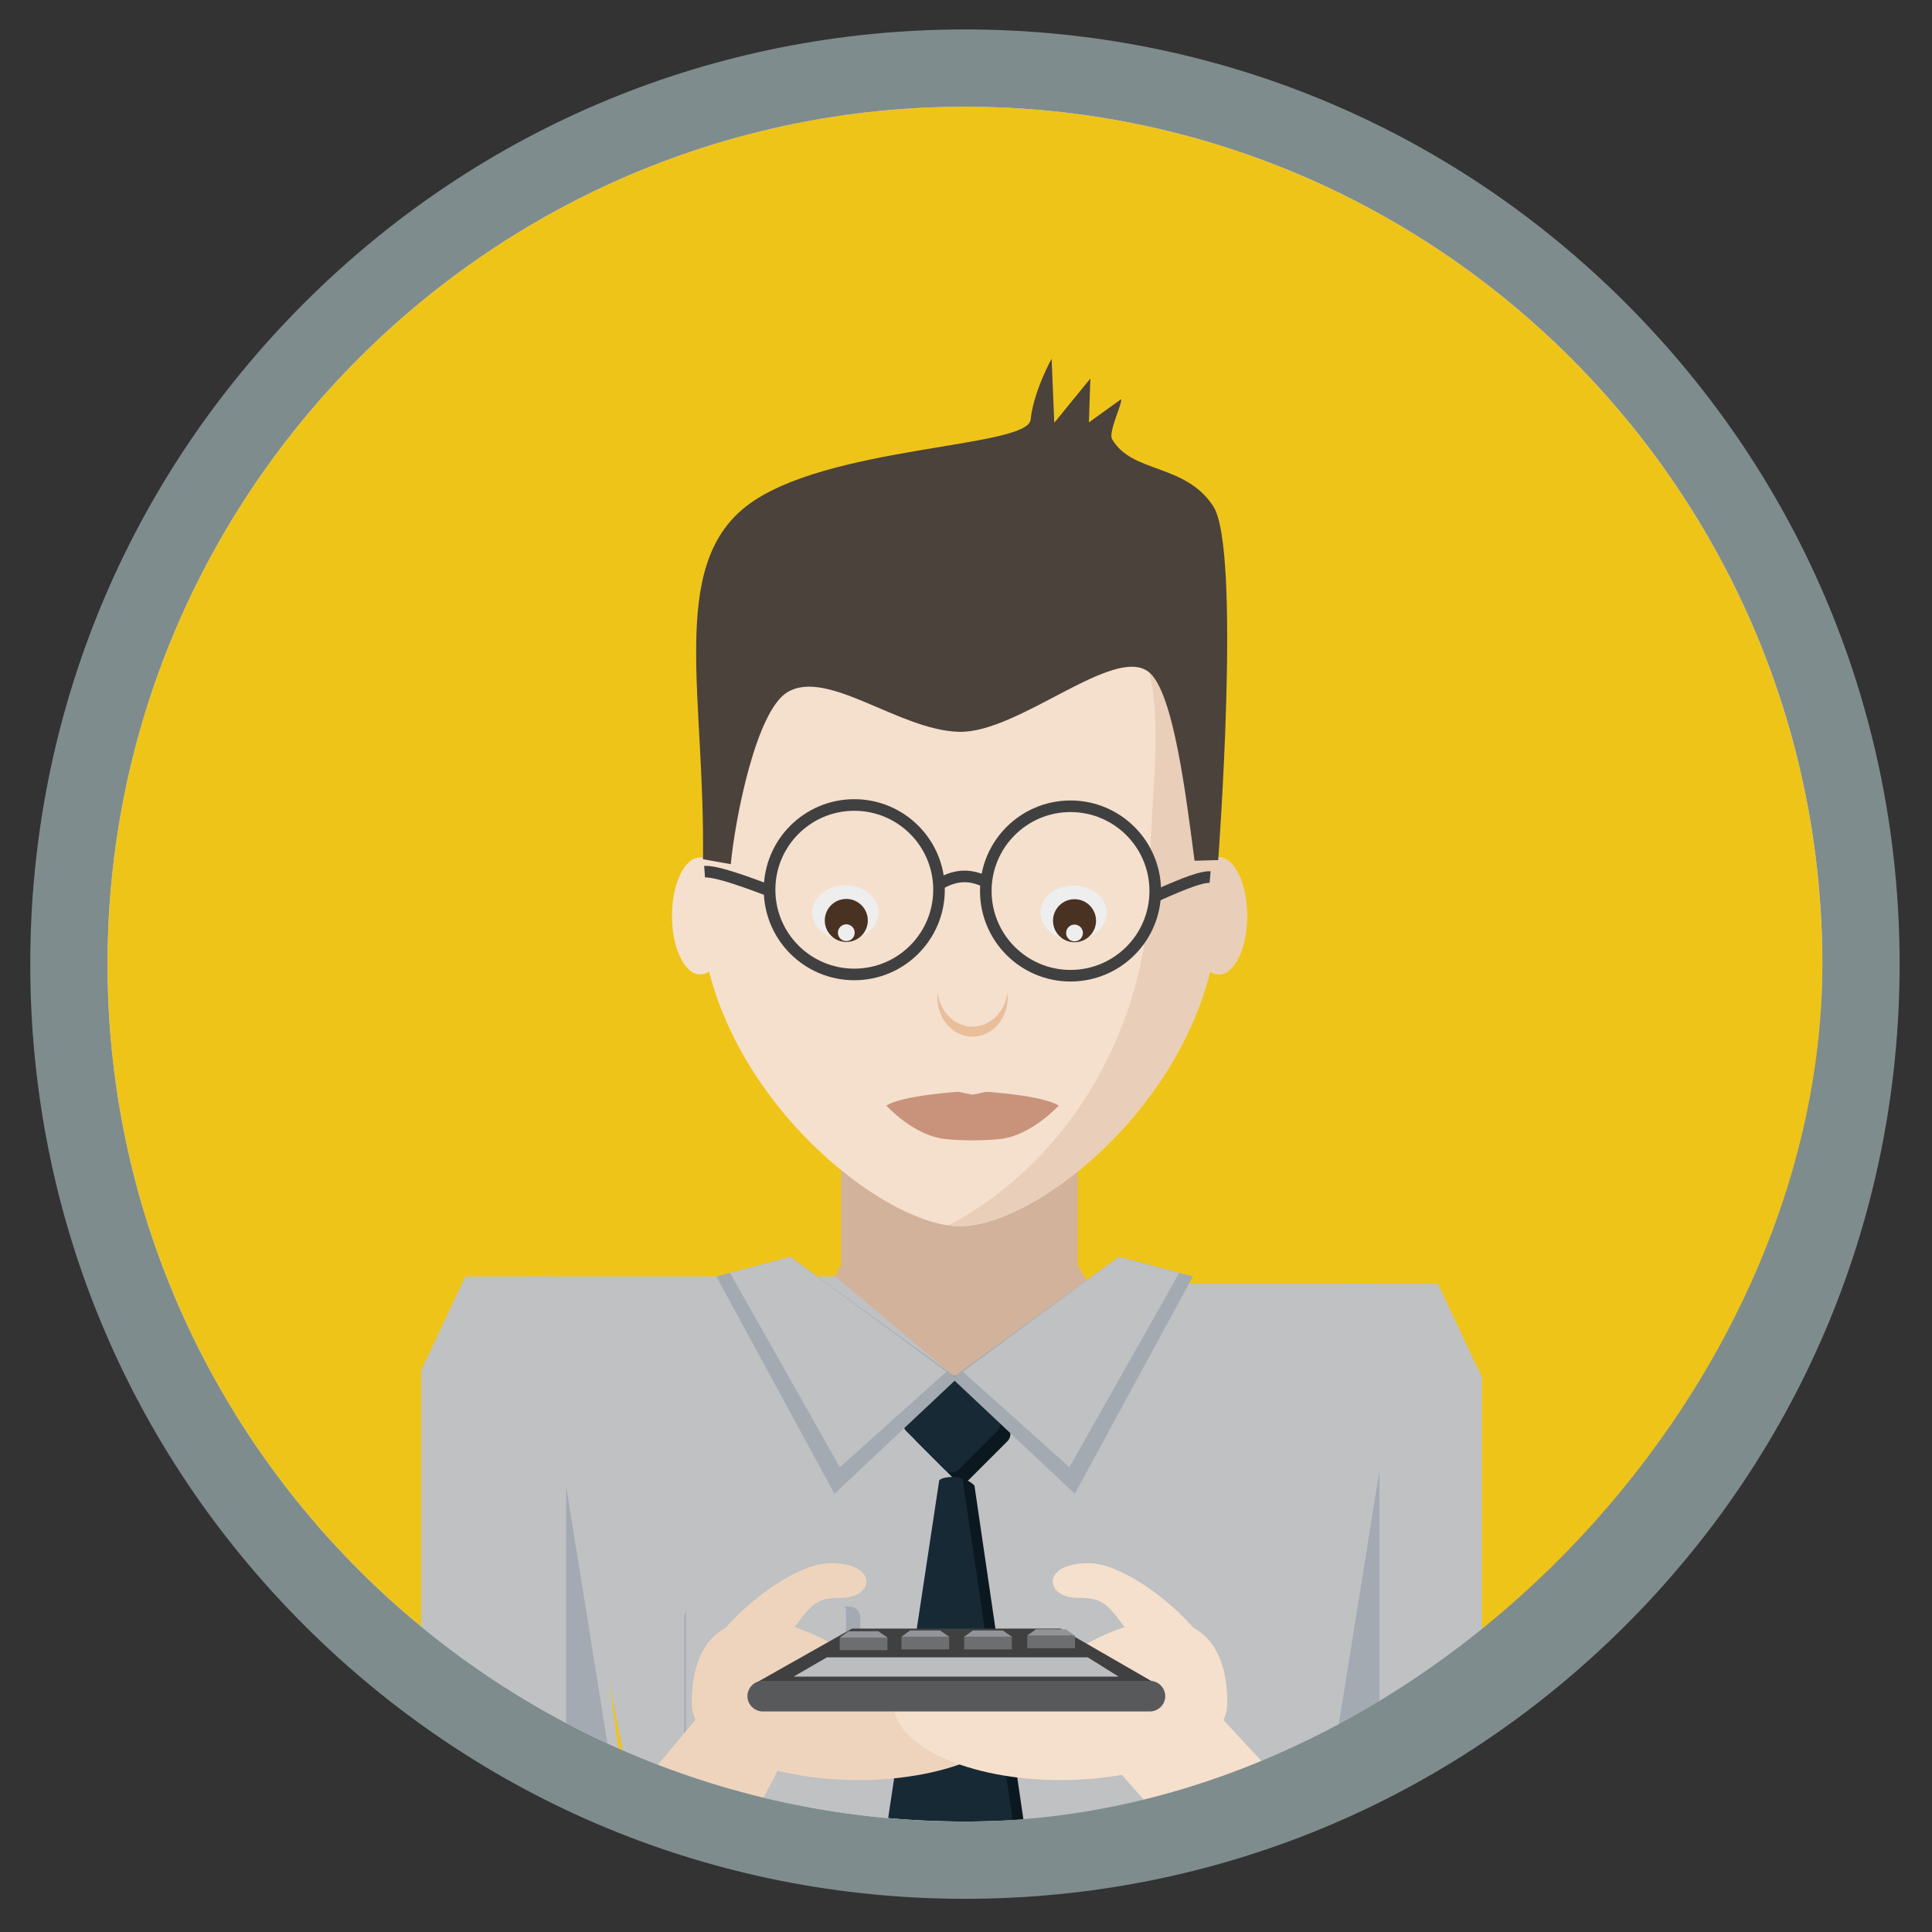 <?xml version="1.0" encoding="utf-8"?>
<!-- Generator: Adobe Illustrator 16.2.0, SVG Export Plug-In . SVG Version: 6.00 Build 0)  -->
<!DOCTYPE svg PUBLIC "-//W3C//DTD SVG 1.1//EN" "http://www.w3.org/Graphics/SVG/1.1/DTD/svg11.dtd">
<svg version="1.1" id="Layer_1" xmlns="http://www.w3.org/2000/svg" xmlns:xlink="http://www.w3.org/1999/xlink" x="0px" y="0px"
	 width="500px" height="500px" viewBox="0 0 500 500" enable-background="new 0 0 500 500" xml:space="preserve">
<rect x="0" y="0" width="500" height="500" fill="#333333" stroke="none"/>
<circle fill="#EFC419" cx="249.725" cy="244.685" r="231.799"/>
<path fill="#D2B29A" d="M350.168,337.705h-38.71l-16.545,0.141c-7.177,0-13.334-4.352-15.987-10.559v-30.873H248.58h-0.518h-30.346
	v30.873c-2.654,6.207-8.811,10.559-15.989,10.559l-16.543-0.141h-38.71c0,65.045,45.436,105.986,101.589,106.238v0.006
	c0.086,0,0.172-0.004,0.259-0.004s0.171,0.004,0.259,0.004v-0.006C304.731,443.691,350.168,402.75,350.168,337.705z"/>
<path fill="#F5E0CD" d="M315.439,221.896c-0.21,0-0.418,0.023-0.626,0.059c-4.467-40.94,2.949-72.488-66.493-72.488
	c-64.817,0-62.026,31.548-66.494,72.488c-0.206-0.036-0.414-0.059-0.625-0.059c-4.029,0-7.295,6.78-7.295,15.142
	c0,8.363,3.266,15.142,7.295,15.142c0.804,0,1.578-0.273,2.302-0.773c9.583,37.713,46.736,65.947,64.817,65.947
	c18.864,0,55.426-28.221,64.854-65.922c0.712,0.484,1.473,0.748,2.265,0.748c4.029,0,7.296-6.779,7.296-15.142
	C322.735,228.676,319.469,221.896,315.439,221.896z"/>
<g>
	<ellipse fill="#EFEEEE" cx="218.79" cy="236.143" rx="8.586" ry="7.031"/>
	<circle fill="#4A3222" cx="219.021" cy="238.212" r="5.569"/>
	<circle fill="#EFEEEE" cx="219.021" cy="241.384" r="2.172"/>
</g>
<g>
	<ellipse fill="#EFEEEE" cx="277.853" cy="236.212" rx="8.586" ry="7.031"/>
	<circle fill="#4A3222" cx="278.085" cy="238.281" r="5.569"/>
	<circle fill="#EFEEEE" cx="278.084" cy="241.453" r="2.172"/>
</g>
<path fill="#E9BE9A" d="M251.686,265.67c-4.627,0-8.444-3.818-9.023-8.764c-0.05,0.43-0.079,0.863-0.079,1.307
	c0,5.561,4.076,10.068,9.102,10.068c5.027,0,9.103-4.508,9.103-10.068c0-0.443-0.028-0.877-0.079-1.307
	C260.131,261.852,256.313,265.67,251.686,265.67z"/>
<path fill="#E9CEB9" d="M315.439,221.896c-0.21,0-0.418,0.023-0.626,0.059c-0.822-33.188-3.538-57.084-27.526-66.954
	c17.463,18.369,10.347,42.783,10.347,71.306c0,39.921-21.272,74.429-52.15,90.835c0.989,0.139,1.938,0.211,2.837,0.211
	c18.864,0,55.426-28.221,64.854-65.922c0.712,0.484,1.473,0.748,2.265,0.748c4.029,0,7.296-6.779,7.296-15.142
	C322.735,228.676,319.469,221.896,315.439,221.896z"/>
<path fill="#F6D964" d="M311.458,337.705l-16.545,0.141c-1.456,0-2.869-0.188-4.222-0.527
	c-5.079,18.949-21.894,32.863-41.854,32.863c-20.053,0-36.929-14.043-41.923-33.127c-1.638,0.514-3.38,0.791-5.187,0.791
	l-16.543-0.141h-38.71c0,65.045,45.436,105.986,101.589,106.238v0.006c0.086,0,0.172-0.004,0.259-0.004s0.171,0.004,0.259,0.004
	v-0.006c56.152-0.252,101.588-41.193,101.588-106.238H311.458z"/>
<path fill="#C9937B" d="M255.311,282.555l-3.625,0.752l-3.624-0.752c0,0-14.578,0.914-18.684,3.574c0,0,7.179,7.9,15.371,8.662
	c2.461,0.23,4.518,0.314,6.507,0.33v0.002c0.144,0,0.287,0,0.43,0c0.145,0,0.288,0,0.432,0v-0.002c1.987-0.016,4.045-0.1,6.507-0.33
	c8.191-0.762,15.371-8.662,15.371-8.662C269.889,283.469,255.311,282.555,255.311,282.555z"/>
<g>
	<path fill="#4B423B" d="M284.973,128.41l0.461-0.296C285.434,128.114,283.184,125.554,284.973,128.41z"/>
</g>
<path fill="#4B423B" d="M203.823,179.112c10.368-6.142,28.881,9.866,44.338,10.282c15.458,0.416,40.194-22.638,49.176-15.45
	c6.446,5.156,9.713,33.001,11.817,48.815l6.116-0.173c0,0,6.009-80.43-1.285-91.583c-7.293-11.153-21.028-8.403-26.182-17.369
	c-1.026-1.786,2.782-9.476,2.344-10.319l-8.332,5.995l0.369-11.346l-9.336,11.448l-0.688-16.569c0,0-4.667,8.396-5.44,15.778
	c-0.774,7.383-53.322,6.638-73.57,22.381s-10.612,49.289-11.225,91.354l7.197,1.295C190.28,211.672,195.708,183.92,203.823,179.112z
	"/>
<g id="Layer_2">
</g>
<g id="Layer_3">
</g>
<path fill="#D35728" d="M200.508,496.385"/>
<g>
	<path fill="#BFC1C3" d="M109.034,354.637v69.011c0,13.411,3.672,18.327,3.672,18.327l48.134,16.375l-17.528-128.004h-22.87"/>
	<polygon fill="#BFC1C3" points="216.221,330.346 137.331,330.346 164.661,471.17 249.961,471.17 249.961,358.737 	"/>
</g>
<g>
	<path fill="#BFC1C3" d="M349.252,332.218h22.868l11.406,24.203v68.764c0,13.366-4.444,18.242-4.444,18.242l-44.886,12.147
		L349.252,332.218z"/>
	<polygon fill="#BFC1C3" points="279.763,332.218 354.475,332.218 331.325,473.041 246.024,473.041 246.024,360.607 	"/>
</g>
<g>
	<path fill="#0C181F" d="M250.8,382.913c-1.028,1.028-2.695,1.028-3.723,0l-9.926-9.926c-1.028-1.029-1.031-2.695,0-3.726
		l9.926-9.927c1.028-1.028,2.694-1.028,3.723,0l9.927,9.927c1.03,1.028,1.03,2.694,0,3.726L250.8,382.913z"/>
	<path fill="#172935" d="M248.167,380.281c-1.028,1.027-2.694,1.027-3.722,0l-9.928-9.927c-1.028-1.029-1.029-2.695,0-3.726
		l9.928-9.927c1.027-1.027,2.693-1.027,3.722,0l9.93,9.927c1.025,1.028,1.027,2.694,0,3.726L248.167,380.281z"/>
	<path fill="#0C181F" d="M252.187,384.465c-3.247-3.414-7.692-0.863-8.72,0.165l-11.581,93.995
		c-1.028,1.027,1.603,2.694,2.632,3.724l12.56,6.181c1.028,1.027,2.694,1.027,3.723,0l12.561-6.181
		c1.028-1.026,3.663-2.692,2.634-3.724L252.187,384.465z"/>
	<path fill="#172935" d="M249.159,382.928c-1.029-1.027-5.059-0.863-6.086,0.164l-14.214,93.995
		c-1.028,1.028,1.603,2.695,2.633,3.727l12.56,6.178c1.027,1.028,2.694,1.028,3.722,0l12.561-6.178
		c1.028-1.028,3.661-2.694,2.633-3.727L249.159,382.928z"/>
</g>
<g>
	<polygon fill="#A3AAB2" points="185.395,330.354 204.545,325.278 247.76,356.67 215.955,386.584 	"/>
	<polygon fill="#BFC1C3" points="188.919,329.417 204.545,325.278 244.955,354.983 217.346,379.72 	"/>
</g>
<g>
	<polygon fill="#A3AAB2" points="308.719,330.354 289.565,325.278 246.353,356.67 278.157,386.584 	"/>
	<polygon fill="#BFC1C3" points="305.193,329.417 289.565,325.278 249.157,354.983 276.766,379.72 	"/>
</g>
<path fill="#A3AAB2" d="M222.641,454.162c0,1.532-1.294,2.773-2.892,2.773h-39.756c-1.597,0-2.893-1.241-2.893-2.773v-35.606
	c0-1.533,1.296-2.776,2.893-2.776h39.756c1.598,0,2.892,1.243,2.892,2.776V454.162z"/>
<path fill="#BFC1C3" d="M218.964,450.794c0,1.455-1.178,2.633-2.633,2.633h-36.187c-1.454,0-2.632-1.178-2.632-2.633V417.01
	c0-1.454,1.179-2.632,2.632-2.632h36.187c1.455,0,2.633,1.178,2.633,2.632V450.794z"/>
<polygon fill="#A3AAB2" points="158.333,458.333 146.519,452.294 146.517,384.617 "/>
<polygon fill="#A3AAB2" points="345.174,454.399 356.988,448.36 356.99,380.684 "/>
<g>
	<circle fill="none" stroke="#404041" stroke-width="3" stroke-miterlimit="10" cx="221.092" cy="230.257" r="21.927"/>
	<circle fill="none" stroke="#404041" stroke-width="3" stroke-miterlimit="10" cx="277.052" cy="230.588" r="21.927"/>
	<path fill="none" stroke="#404041" stroke-width="3" stroke-miterlimit="10" d="M243.525,228.562
		c4.232-2.342,7.87-2.205,11.721-0.295"/>
	<path fill="none" stroke="#404041" stroke-width="3" stroke-miterlimit="10" d="M298.979,231.954
		c8.139-3.71,12.371-5.121,14.193-4.962"/>
	<path fill="none" stroke="#404041" stroke-width="3" stroke-miterlimit="10" d="M199.241,230.555
		c-9.688-3.709-14.724-5.12-16.893-4.961"/>
</g>
<g>
	<path fill="#EFD4BD" d="M203.167,440.056c-5.229-4.038-17.497,0.336-23.17,5.002L163.75,464.5c-5.669,4.665,2.5,4.5,11,8.541l0,0
		c5.229,4.034,11.163,8.104,16.83,3.439l8.928-16.715C203.167,453.427,208.396,444.094,203.167,440.056L203.167,440.056z"/>
	<path fill="#EFD4BD" d="M179.031,440.775c0,11.312,19.34,19.908,43.199,19.908c23.858,0,43.198-8.916,43.198-19.908
		c0-19.916-27.155-1.629-47.199-13.75C196.764,414.042,179.031,417.115,179.031,440.775z"/>
	<path fill="#EFD4BD" d="M196.467,434.23c13.305-18.507,12.749-20.713,21.297-20.713c8.549,0,9.649-9.104-3.035-8.961
		c-12.68,0.141-37.14,22.864-31.893,29.748"/>
</g>
<g>
	<path fill="#F5E0CD" d="M294.063,436.673c5.152-4.064,12.775-0.782,18.366,3.914L332.25,462c5.586,4.696-1.098,3.934-6.25,8l0,0
		c-5.15,4.061-14.915,11.176-20.5,6.48l-18.771-21.195C281.147,450.587,288.911,440.736,294.063,436.673L294.063,436.673z"/>
	<path fill="#F5E0CD" d="M317.631,440.775c0,11.312-19.334,19.908-43.2,19.908c-23.85,0-43.191-8.916-43.191-19.908
		c0-19.916,27.147-1.629,47.192-13.75C299.898,414.042,317.631,417.115,317.631,440.775z"/>
	<path fill="#F5E0CD" d="M300.197,434.23c-13.3-18.507-12.745-20.713-21.294-20.713s-9.647-9.104,3.03-8.961
		c12.688,0.141,37.138,22.864,31.891,29.748"/>
</g>
<g>
	<path fill="#FFFFFF" d="M249.72,17.62c-128.07,0-231.89,103.82-231.89,231.9c0,128.07,103.82,231.89,231.89,231.89
		c128.08,0,231.9-103.82,231.9-231.89C481.62,121.44,377.8,17.62,249.72,17.62z M249.72,471.41
		c-122.35,0-221.89-99.54-221.89-221.89c0-122.36,99.54-221.9,221.89-221.9c122.36,0,221.9,99.54,221.9,221.9
		C471.62,371.87,372.08,471.41,249.72,471.41z"/>
	<path fill="none" d="M471.62,249.52c0,122.35-99.54,221.89-221.9,221.89c-122.35,0-221.89-99.54-221.89-221.89
		c0-122.36,99.54-221.9,221.89-221.9C372.08,27.62,471.62,127.16,471.62,249.52z"/>
	<path fill="#7F8C8D" d="M420.77,78.47C375.08,32.78,314.34,7.62,249.72,7.62c-64.61,0-125.35,25.16-171.04,70.85
		C32.99,124.16,7.83,184.9,7.83,249.52c0,64.61,25.16,125.36,70.85,171.04c45.69,45.69,106.43,70.851,171.04,70.851
		c64.62,0,125.36-25.16,171.049-70.851c45.69-45.68,70.851-106.43,70.851-171.04C491.62,184.9,466.46,124.16,420.77,78.47z
		 M249.72,471.41c-122.35,0-221.89-99.54-221.89-221.89c0-122.36,99.54-221.9,221.89-221.9c122.36,0,221.9,99.54,221.9,221.9
		C471.62,361.188,367.179,471.41,249.72,471.41z"/>
</g>
<polygon fill="#404041" points="194.75,436.022 220.5,421.475 274.436,421.475 300.25,436.357 "/>
<path fill="#58595B" d="M301.563,438.962c0,2.188-1.797,3.963-4.014,3.963H197.452c-2.217,0-4.015-1.774-4.015-3.963l0,0
	c0-2.189,1.797-3.964,4.015-3.964h100.097C299.766,434.998,301.563,436.772,301.563,438.962L301.563,438.962z"/>
<polygon fill="#BBBDBF" points="205.403,433.902 289.5,433.902 281.5,428.916 214,428.916 "/>
<g>
	<rect x="249.521" y="423.591" fill="#6D6E70" width="12.354" height="3.269"/>
	<polygon fill="#929497" points="261.874,423.591 259.503,421.954 251.771,421.954 249.521,423.591 	"/>
</g>
<g>
	<rect x="265.848" y="423.287" fill="#6D6E70" width="12.354" height="3.27"/>
	<polygon fill="#929497" points="278.201,423.287 275.83,421.651 268.098,421.651 265.848,423.287 	"/>
</g>
<g>
	<rect x="233.29" y="423.591" fill="#6D6E70" width="12.354" height="3.269"/>
	<polygon fill="#929497" points="245.643,423.591 243.272,421.954 235.54,421.954 233.29,423.591 	"/>
</g>
<g>
	<rect x="217.319" y="423.797" fill="#6D6E70" width="12.354" height="3.269"/>
	<polygon fill="#929497" points="229.672,423.797 227.301,422.16 219.569,422.16 217.319,423.797 	"/>
</g>
</svg>
